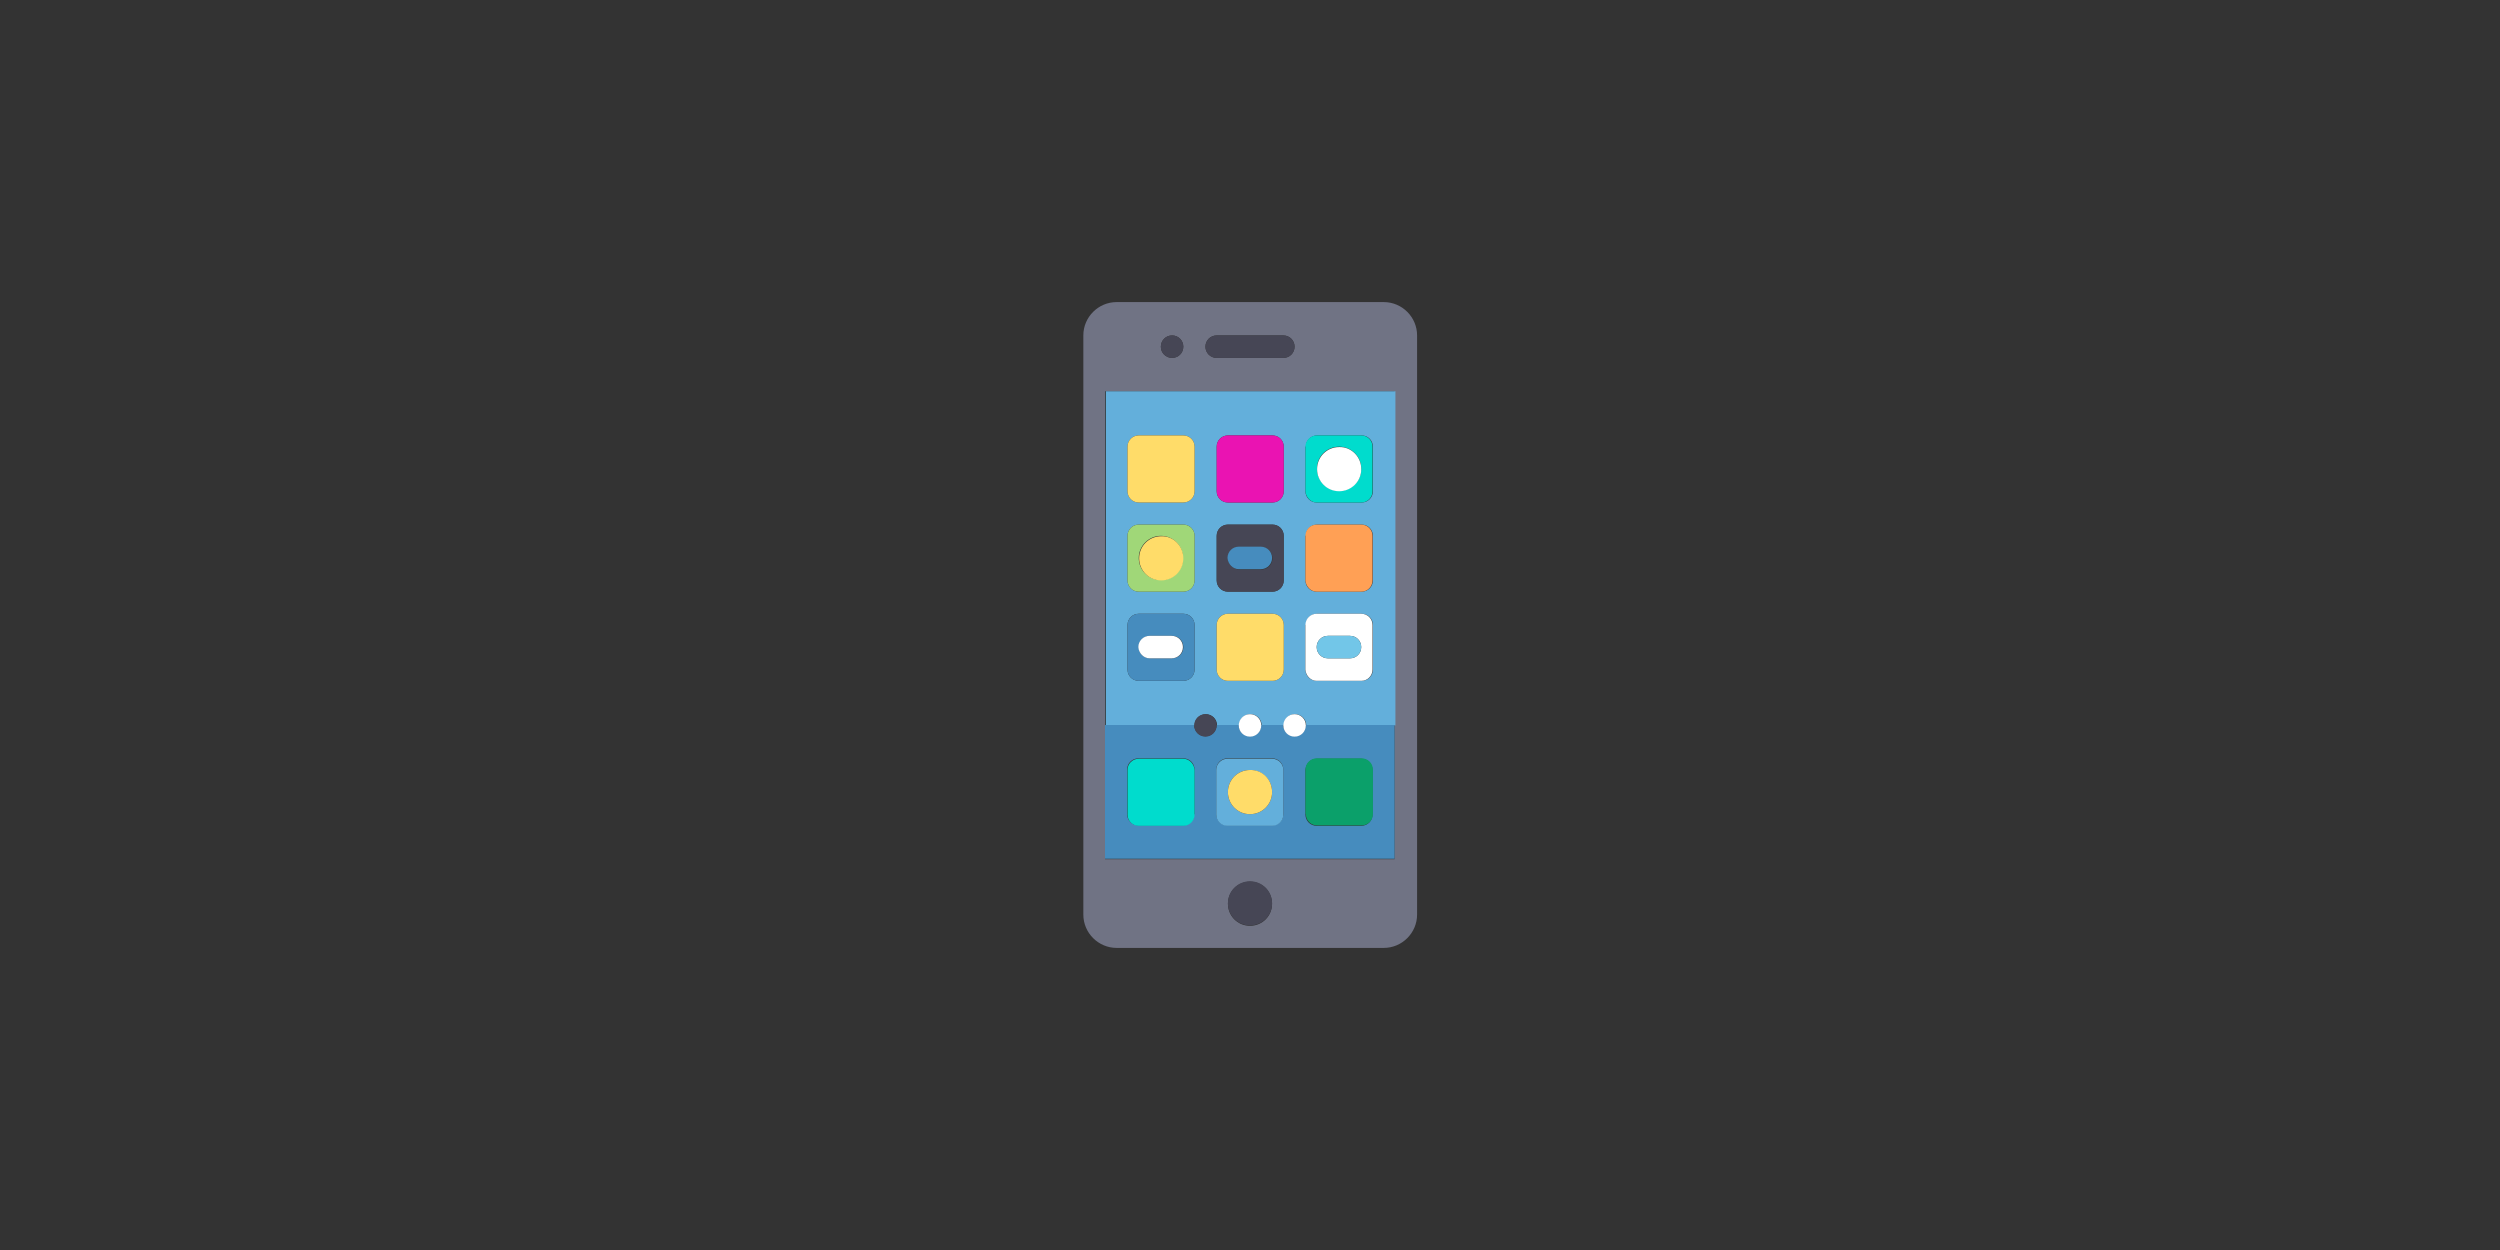 <svg xmlns="http://www.w3.org/2000/svg" viewBox="0 0 600 300"><rect x="0" y="0" width="600" height="300" fill="#333333" stroke="none"/><style type="text/css">  
	.st0{fill:none;}
	.st1{fill:#707384;}
	.st2{fill:#63AFDB;}
	.st3{fill:#468CBE;}
	.st4{fill:#464655;}
	.st5{fill:#0BA06A;}
	.st6{fill:#00DCCD;}
	.st7{fill:#FFDC69;}
	.st8{fill:#FFFFFF;}
	.st9{fill:#FFA055;}
	.st10{fill:#A0D778;}
	.st11{fill:#EA13B2;}
	.st12{fill:#72C6E8;}
</style><rect class="st0" width="600" height="300"/><path class="st1" d="M332.1 72.5h-64.1c-4.4 0-8 3.6-8 8v139c0 4.4 3.6 8 8 8h64.1c4.4 0 8-3.6 8-8v-139C340.1 76.1 336.5 72.5 332.1 72.5L332.1 72.5zM289.3 83.2c0-1.5 1.2-2.7 2.7-2.7h16c1.5 0 2.7 1.2 2.7 2.7 0 1.5-1.2 2.7-2.7 2.7h-16C290.5 85.9 289.3 84.7 289.3 83.2L289.3 83.2zM281.3 80.5c1.5 0 2.7 1.2 2.7 2.7 0 1.5-1.2 2.7-2.7 2.7 -1.5 0-2.7-1.2-2.7-2.7C278.6 81.7 279.8 80.5 281.3 80.5L281.3 80.5zM300 222.2c-3 0-5.3-2.4-5.3-5.3 0-3 2.4-5.3 5.3-5.3 3 0 5.3 2.4 5.3 5.3C305.3 219.8 303 222.2 300 222.2L300 222.2zM334.7 174.1v32.1h-69.5V93.9h69.5V174.1zM334.7 174.1"/><path class="st2" d="M265.3 174.1h21.4c0-1.5 1.2-2.7 2.7-2.7 1.5 0 2.7 1.2 2.7 2.7h5.3c0-1.5 1.2-2.7 2.7-2.7 1.5 0 2.7 1.2 2.7 2.7h5.3c0-1.5 1.2-2.7 2.7-2.7 1.5 0 2.7 1.2 2.7 2.7h21.4V93.9h-69.5V174.1zM313.4 107.2c0-1.5 1.2-2.7 2.7-2.7h10.7c1.5 0 2.7 1.2 2.7 2.7v10.7c0 1.5-1.2 2.7-2.7 2.7H316c-1.5 0-2.7-1.2-2.7-2.7V107.2zM313.4 128.6c0-1.5 1.2-2.7 2.7-2.7h10.7c1.5 0 2.7 1.2 2.7 2.7v10.7c0 1.5-1.2 2.7-2.7 2.7H316c-1.5 0-2.7-1.2-2.7-2.7V128.6zM313.4 150c0-1.5 1.2-2.7 2.7-2.7h10.7c1.5 0 2.7 1.2 2.7 2.7v10.7c0 1.5-1.2 2.7-2.7 2.7H316c-1.5 0-2.7-1.2-2.7-2.7V150zM292 107.2c0-1.5 1.2-2.7 2.7-2.7h10.7c1.5 0 2.7 1.2 2.7 2.7v10.7c0 1.5-1.2 2.7-2.7 2.7h-10.7c-1.5 0-2.7-1.2-2.7-2.7V107.2zM292 128.6c0-1.5 1.2-2.7 2.7-2.7h10.7c1.5 0 2.7 1.2 2.7 2.7v10.7c0 1.5-1.2 2.7-2.7 2.7h-10.7c-1.5 0-2.7-1.2-2.7-2.7V128.6zM292 150c0-1.5 1.2-2.7 2.7-2.7h10.7c1.5 0 2.7 1.2 2.7 2.7v10.7c0 1.5-1.2 2.7-2.7 2.7h-10.7c-1.5 0-2.7-1.2-2.7-2.7V150zM270.6 107.2c0-1.5 1.2-2.7 2.7-2.7H284c1.5 0 2.7 1.2 2.7 2.7v10.7c0 1.5-1.2 2.7-2.7 2.7h-10.7c-1.5 0-2.7-1.2-2.7-2.7V107.2zM270.6 128.6c0-1.5 1.2-2.7 2.7-2.7H284c1.5 0 2.7 1.2 2.7 2.7v10.7c0 1.5-1.2 2.7-2.7 2.7h-10.7c-1.5 0-2.7-1.2-2.7-2.7V128.6zM270.6 150c0-1.5 1.2-2.7 2.7-2.7H284c1.5 0 2.7 1.2 2.7 2.7v10.7c0 1.5-1.2 2.7-2.7 2.7h-10.7c-1.5 0-2.7-1.2-2.7-2.7V150zM270.6 150"/><path class="st3" d="M310.7 176.7c-1.5 0-2.7-1.2-2.7-2.7h-5.3c0 1.5-1.2 2.7-2.7 2.7 -1.5 0-2.7-1.2-2.7-2.7H292c0 1.5-1.2 2.7-2.7 2.7 -1.5 0-2.7-1.2-2.7-2.7h-21.4v32.1h69.5v-32.1h-21.4C313.4 175.5 312.2 176.7 310.7 176.7L310.7 176.7zM286.6 195.4c0 1.5-1.2 2.7-2.7 2.7h-10.7c-1.5 0-2.7-1.2-2.7-2.7v-10.7c0-1.5 1.2-2.7 2.7-2.7H284c1.5 0 2.7 1.2 2.7 2.7V195.4zM308 195.4c0 1.5-1.2 2.7-2.7 2.7h-10.7c-1.5 0-2.7-1.2-2.7-2.7v-10.7c0-1.5 1.2-2.7 2.7-2.7h10.7c1.5 0 2.7 1.2 2.7 2.7V195.4zM316 182.1h10.7c1.5 0 2.7 1.2 2.7 2.7v10.7c0 1.5-1.2 2.7-2.7 2.7H316c-1.5 0-2.7-1.2-2.7-2.7v-10.7C313.4 183.3 314.6 182.1 316 182.1L316 182.1zM316 182.1"/><path class="st4" d="M292 85.9h16c1.5 0 2.7-1.2 2.7-2.7 0-1.5-1.2-2.7-2.7-2.7h-16c-1.5 0-2.7 1.2-2.7 2.7C289.3 84.7 290.5 85.9 292 85.9L292 85.9zM292 85.9"/><path class="st4" d="M284 83.2c0 1.5-1.2 2.7-2.7 2.7 -1.5 0-2.7-1.2-2.7-2.7 0-1.5 1.2-2.7 2.7-2.7C282.8 80.5 284 81.7 284 83.2L284 83.2zM284 83.2"/><path class="st4" d="M305.3 216.8c0 3-2.4 5.3-5.3 5.3 -3 0-5.3-2.4-5.3-5.3 0-3 2.4-5.3 5.3-5.3C303 211.5 305.3 213.9 305.3 216.8L305.3 216.8zM305.3 216.8"/><path class="st2" d="M305.3 182.1h-10.7c-1.5 0-2.7 1.2-2.7 2.7v10.7c0 1.5 1.2 2.7 2.7 2.7h10.7c1.5 0 2.7-1.2 2.7-2.7v-10.7C308 183.3 306.8 182.1 305.3 182.1L305.3 182.1zM300 195.4c-3 0-5.3-2.4-5.3-5.3 0-3 2.4-5.3 5.3-5.3 3 0 5.3 2.4 5.3 5.3C305.3 193 303 195.4 300 195.4L300 195.4zM300 195.4"/><path class="st5" d="M313.4 195.4c0 1.5 1.2 2.7 2.7 2.7h10.7c1.5 0 2.7-1.2 2.7-2.7v-10.7c0-1.5-1.2-2.7-2.7-2.7H316c-1.5 0-2.7 1.2-2.7 2.7V195.4zM313.4 195.4"/><path class="st6" d="M284 182.1h-10.7c-1.5 0-2.7 1.2-2.7 2.7v10.7c0 1.5 1.2 2.7 2.7 2.7H284c1.5 0 2.7-1.2 2.7-2.7v-10.7C286.6 183.3 285.4 182.1 284 182.1L284 182.1zM284 182.1"/><path class="st7" d="M294.7 163.4h10.7c1.5 0 2.7-1.2 2.7-2.7V150c0-1.5-1.2-2.7-2.7-2.7h-10.7c-1.5 0-2.7 1.2-2.7 2.7v10.7C292 162.2 293.2 163.4 294.7 163.4L294.7 163.4zM294.7 163.4"/><path class="st8" d="M316 163.4h10.7c1.5 0 2.7-1.2 2.7-2.7V150c0-1.5-1.2-2.7-2.7-2.7H316c-1.5 0-2.7 1.2-2.7 2.7v10.7C313.4 162.2 314.6 163.4 316 163.4L316 163.4zM316 155.3c0-1.5 1.2-2.7 2.7-2.7h5.3c1.5 0 2.7 1.2 2.7 2.7 0 1.5-1.2 2.7-2.7 2.7h-5.3C317.2 158 316 156.8 316 155.3L316 155.3zM316 155.3"/><path class="st3" d="M273.3 163.4H284c1.5 0 2.7-1.2 2.7-2.7V150c0-1.5-1.2-2.7-2.7-2.7h-10.7c-1.5 0-2.7 1.2-2.7 2.7v10.7C270.6 162.2 271.8 163.4 273.3 163.4L273.3 163.4zM273.3 155.3c0-1.5 1.2-2.7 2.7-2.7h5.3c1.5 0 2.7 1.2 2.7 2.7 0 1.5-1.2 2.7-2.7 2.7h-5.3C274.5 158 273.3 156.8 273.3 155.3L273.3 155.3zM273.3 155.3"/><path class="st4" d="M294.7 142h10.7c1.5 0 2.7-1.2 2.7-2.7v-10.7c0-1.5-1.2-2.7-2.7-2.7h-10.7c-1.5 0-2.7 1.2-2.7 2.7v10.7C292 140.8 293.2 142 294.7 142L294.7 142zM294.7 134c0-1.5 1.2-2.7 2.7-2.7h5.3c1.5 0 2.7 1.2 2.7 2.7 0 1.5-1.2 2.7-2.7 2.7h-5.3C295.9 136.6 294.7 135.4 294.7 134L294.7 134zM294.7 134"/><path class="st9" d="M316 142h10.7c1.5 0 2.7-1.2 2.7-2.7v-10.7c0-1.5-1.2-2.7-2.7-2.7H316c-1.5 0-2.7 1.2-2.7 2.7v10.7C313.4 140.8 314.6 142 316 142L316 142zM316 142"/><path class="st10" d="M273.3 142H284c1.5 0 2.7-1.2 2.7-2.7v-10.7c0-1.5-1.2-2.7-2.7-2.7h-10.7c-1.5 0-2.7 1.2-2.7 2.7v10.7C270.6 140.8 271.8 142 273.3 142L273.3 142zM278.6 128.6c3 0 5.3 2.4 5.3 5.3 0 3-2.4 5.3-5.3 5.3 -3 0-5.3-2.4-5.3-5.3C273.3 131 275.7 128.6 278.6 128.6L278.6 128.6zM278.6 128.6"/><path class="st11" d="M294.7 120.6h10.7c1.5 0 2.7-1.2 2.7-2.7v-10.7c0-1.5-1.2-2.7-2.7-2.7h-10.7c-1.5 0-2.7 1.2-2.7 2.7v10.7C292 119.4 293.2 120.6 294.7 120.6L294.7 120.6zM294.7 120.6"/><path class="st6" d="M316 120.6h10.7c1.5 0 2.7-1.2 2.7-2.7v-10.7c0-1.5-1.2-2.7-2.7-2.7H316c-1.5 0-2.7 1.2-2.7 2.7v10.7C313.4 119.4 314.6 120.6 316 120.6L316 120.6zM321.4 107.2c3 0 5.3 2.4 5.3 5.3 0 3-2.4 5.3-5.3 5.3 -3 0-5.3-2.4-5.3-5.3C316 109.6 318.4 107.2 321.4 107.2L321.4 107.2zM321.4 107.2"/><path class="st7" d="M273.3 120.6H284c1.5 0 2.7-1.2 2.7-2.7v-10.7c0-1.5-1.2-2.7-2.7-2.7h-10.7c-1.5 0-2.7 1.2-2.7 2.7v10.7C270.6 119.4 271.8 120.6 273.3 120.6L273.3 120.6zM273.3 120.6"/><path class="st7" d="M284 134c0 3-2.4 5.3-5.3 5.3 -3 0-5.3-2.4-5.3-5.3 0-3 2.4-5.3 5.3-5.3C281.6 128.6 284 131 284 134L284 134zM284 134"/><path class="st7" d="M305.3 190.1c0 3-2.4 5.3-5.3 5.3 -3 0-5.3-2.4-5.3-5.3 0-3 2.4-5.3 5.3-5.3C303 184.7 305.3 187.1 305.3 190.1L305.3 190.1zM305.3 190.1"/><path class="st8" d="M326.7 112.6c0 3-2.4 5.3-5.3 5.3 -3 0-5.3-2.4-5.3-5.3 0-3 2.4-5.3 5.3-5.3C324.3 107.2 326.7 109.6 326.7 112.6L326.7 112.6zM326.7 112.6"/><path class="st3" d="M297.3 136.6h5.3c1.5 0 2.7-1.2 2.7-2.7 0-1.5-1.2-2.7-2.7-2.7h-5.3c-1.5 0-2.7 1.2-2.7 2.7C294.7 135.4 295.9 136.6 297.3 136.6L297.3 136.6zM297.3 136.6"/><path class="st12" d="M318.7 158h5.3c1.5 0 2.7-1.2 2.7-2.7 0-1.5-1.2-2.7-2.7-2.7h-5.3c-1.5 0-2.7 1.2-2.7 2.7C316 156.8 317.2 158 318.7 158L318.7 158zM318.7 158"/><path class="st8" d="M275.9 158h5.3c1.5 0 2.7-1.2 2.7-2.7 0-1.5-1.2-2.7-2.7-2.7h-5.3c-1.5 0-2.7 1.2-2.7 2.7C273.3 156.8 274.5 158 275.9 158L275.9 158zM275.9 158"/><path class="st4" d="M292 174.1c0 1.5-1.2 2.7-2.7 2.7 -1.5 0-2.7-1.2-2.7-2.7 0-1.5 1.2-2.7 2.7-2.7C290.8 171.4 292 172.6 292 174.1L292 174.1zM292 174.1"/><path class="st8" d="M302.7 174.1c0 1.5-1.2 2.7-2.7 2.7 -1.5 0-2.7-1.2-2.7-2.7 0-1.5 1.2-2.7 2.7-2.7C301.5 171.4 302.7 172.6 302.7 174.1L302.7 174.1zM302.7 174.1"/><path class="st8" d="M313.4 174.1c0 1.5-1.2 2.7-2.7 2.7 -1.5 0-2.7-1.2-2.7-2.7 0-1.5 1.2-2.7 2.7-2.7C312.2 171.4 313.4 172.6 313.4 174.1L313.4 174.1zM313.4 174.1"/></svg>
